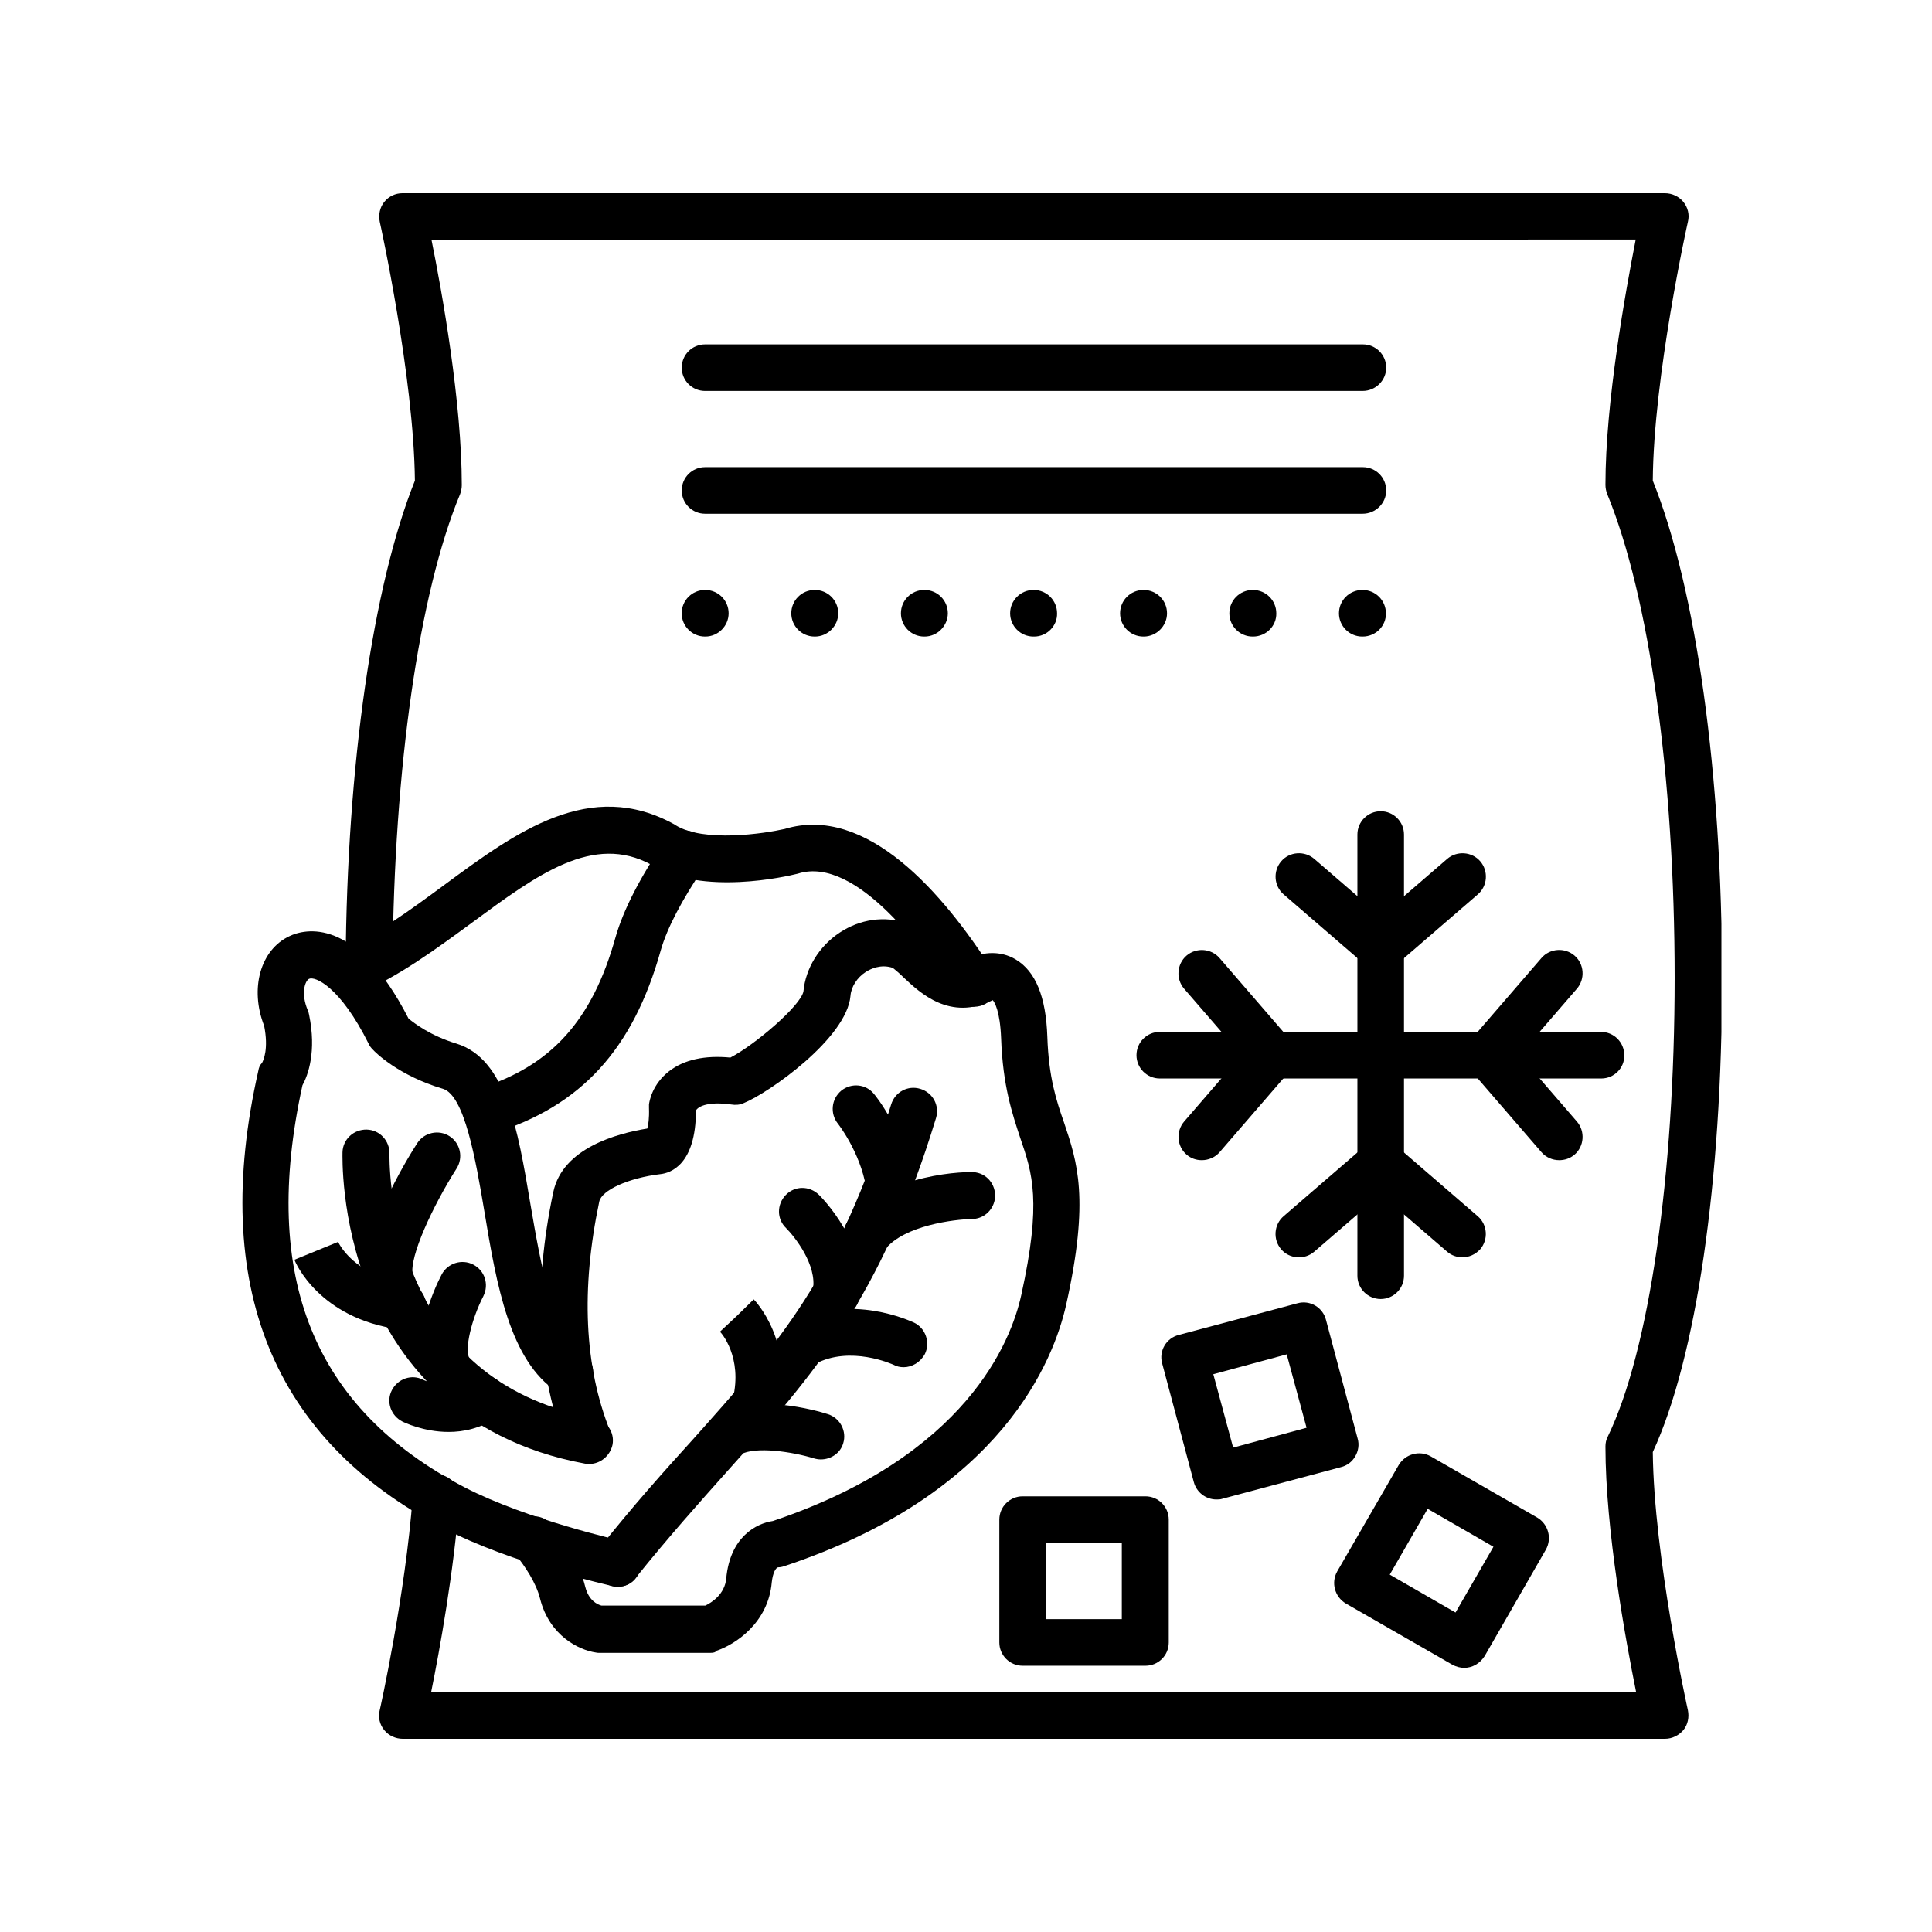 <svg xmlns="http://www.w3.org/2000/svg" xmlns:xlink="http://www.w3.org/1999/xlink" width="400" zoomAndPan="magnify" viewBox="0 0 300 300" height="400" preserveAspectRatio="xMidYMid meet" version="1.0"><defs><clipPath id="a323d11e4d"><path d="M 53 30 L 267.301 30 L 267.301 270 L 53 270 Z M 53 30 " clip-rule="nonzero"/></clipPath></defs><g clip-path="url(#a323d11e4d)"><path fill="currentColor" d="M 258.531 270 L 62.523 270 C 61.445 270 60.363 269.512 59.66 268.648 C 58.961 267.781 58.688 266.652 58.961 265.566 C 59.016 265.402 62.961 247.578 64.094 232.285 C 64.262 230.289 65.988 228.773 67.988 228.938 C 69.984 229.102 71.5 230.832 71.336 232.828 C 70.473 244.062 68.254 256.328 66.957 262.703 L 254.047 262.703 C 252.43 254.707 249.293 237.531 249.293 224.613 C 249.293 224.07 249.402 223.535 249.668 223.047 C 256.102 209.762 260.039 182.473 260.039 151.844 C 260.039 120.672 256.094 92.578 249.559 76.691 C 249.395 76.258 249.293 75.77 249.293 75.285 C 249.293 62.375 252.43 45.188 253.992 37.191 L 67.004 37.246 C 68.625 45.242 71.707 62.422 71.707 75.34 C 71.707 75.824 71.598 76.312 71.438 76.746 C 65.062 92.09 61.172 119.316 60.957 149.516 C 60.957 151.512 59.34 153.133 57.285 153.133 C 55.289 153.133 53.672 151.457 53.672 149.461 C 53.883 118.832 57.883 90.953 64.426 74.633 C 64.262 58.422 59.023 34.652 58.969 34.434 C 58.754 33.355 58.969 32.219 59.668 31.352 C 60.367 30.488 61.398 30 62.477 30 L 258.539 30 C 259.613 30 260.699 30.488 261.398 31.352 C 262.098 32.219 262.375 33.348 262.098 34.434 C 262.043 34.645 256.754 58.422 256.645 74.633 C 263.395 91.434 267.398 120.23 267.398 151.891 C 267.398 183.496 263.395 210.887 256.645 225.477 C 256.809 241.688 262.043 265.348 262.098 265.566 C 262.312 266.645 262.098 267.781 261.398 268.648 C 260.691 269.465 259.668 270 258.531 270 Z M 258.531 270 " fill-opacity="1" fill-rule="evenodd"/></g><path fill="currentColor" d="M 154.422 155.355 C 154.312 155.41 154.531 155.301 154.531 155.301 C 154.531 155.301 154.531 155.301 154.477 155.301 C 154.477 155.355 154.422 155.355 154.422 155.355 Z M 154.422 155.355 C 154.422 155.355 154.367 155.355 154.367 155.41 C 154.367 155.41 154.422 155.355 154.422 155.355 Z M 108.176 172.535 Z M 102.125 175.238 Z M 102.07 175.238 Z M 120.82 243.527 Z M 120.82 243.527 Z M 110.285 256.656 L 93.051 256.656 C 92.887 256.656 92.73 256.656 92.508 256.602 C 89.969 256.227 85.324 254.062 83.859 248.23 C 83.266 245.801 81.488 243.152 80.078 241.422 C 78.781 239.91 79.004 237.586 80.512 236.289 C 82.078 234.992 84.348 235.211 85.645 236.719 C 86.887 238.184 89.805 242.012 90.891 246.445 C 91.43 248.551 92.785 249.148 93.375 249.309 L 109.531 249.309 C 110.449 248.875 112.555 247.578 112.77 245.094 C 113.367 238.664 117.414 236.555 120.012 236.18 C 150.051 226.074 157.016 208.301 158.59 201.059 C 161.773 186.578 160.316 182.207 158.422 176.695 C 157.18 172.914 155.719 168.645 155.453 161.246 C 155.285 156.922 154.422 155.625 154.156 155.301 C 147.512 158.598 142.863 154.168 140.324 151.789 C 139.781 151.246 138.918 150.492 138.594 150.277 C 136.758 149.68 135.191 150.441 134.438 150.922 C 133.086 151.789 132.164 153.242 132.062 154.648 C 131.465 161.238 119.363 169.723 115.473 171.293 C 114.875 171.562 114.23 171.617 113.578 171.508 C 110.121 171.02 108.5 171.719 108.066 172.426 C 108.066 180.91 104.066 182.152 102.559 182.316 C 97.586 182.914 93.43 184.801 93.051 186.586 C 90.188 200.199 90.73 212.191 94.727 222.191 C 95.48 224.086 94.562 226.191 92.672 226.891 C 90.836 227.648 88.672 226.727 87.973 224.84 C 83.438 213.496 82.73 200.098 85.922 185.074 C 87.383 178.266 95.809 176 100.504 175.238 C 100.668 174.699 100.828 173.73 100.773 172 C 100.773 171.836 100.773 171.676 100.773 171.512 C 100.828 171.027 101.258 168.375 103.91 166.324 C 106.23 164.539 109.422 163.84 113.414 164.219 C 117.25 162.219 124.328 156.168 124.758 153.949 C 125.082 150.383 127.188 146.93 130.379 144.82 C 133.566 142.715 137.348 142.172 140.859 143.359 C 142.59 143.957 143.941 145.254 145.289 146.496 C 148.094 149.145 149.07 149.734 150.965 148.715 C 151.02 148.715 151.02 148.715 151.02 148.66 C 152.582 147.902 155.285 147.527 157.715 148.98 C 160.797 150.82 162.418 154.758 162.629 160.977 C 162.844 167.355 164.039 170.914 165.227 174.32 C 167.277 180.43 169.227 186.152 165.547 202.629 C 163.652 211.059 155.656 231.965 121.734 243.207 C 121.41 243.316 121.137 243.371 120.812 243.371 C 120.434 243.48 120.004 244.234 119.84 245.691 C 119.297 252.012 114.164 255.359 111.246 256.336 C 111.094 256.602 110.719 256.656 110.285 256.656 Z M 110.285 256.656 " fill-opacity="1" fill-rule="evenodd"/><path fill="currentColor" d="M 95.914 246.391 C 95.645 246.391 95.371 246.336 95.102 246.281 C 94.457 246.117 79.488 242.82 68.898 237.309 C 42.316 223.535 32.594 199.598 40.102 166.316 C 40.211 165.719 40.312 165.453 40.699 165.02 C 40.91 164.645 41.727 162.859 41.02 159.297 C 38.75 153.516 40.426 147.465 44.969 145.355 C 47.238 144.281 55.234 142.117 63.441 158.164 C 64.309 158.863 66.793 160.812 70.898 162.055 C 78.57 164.438 80.41 175.348 82.352 186.906 C 83.973 196.309 85.754 207.004 90.457 210.027 C 92.133 211.105 92.617 213.379 91.535 215.055 C 90.457 216.727 88.184 217.215 86.512 216.129 C 79.16 211.32 77.109 199.543 75.219 188.141 C 73.867 180.09 72.141 170.098 68.789 169.07 C 61.871 167.016 58.254 163.395 57.879 162.961 C 57.609 162.695 57.391 162.418 57.23 162.043 C 52.805 153.18 48.914 151.562 47.992 151.992 C 47.348 152.316 46.695 154.266 47.781 156.852 C 47.891 157.066 47.945 157.34 47.992 157.555 C 49.18 163.277 47.828 166.957 46.965 168.52 C 40.426 198.34 48.695 218.766 72.195 230.977 C 81.918 236 96.449 239.238 96.613 239.293 C 98.555 239.727 99.797 241.668 99.367 243.617 C 99.098 245.258 97.586 246.391 95.914 246.391 Z M 95.914 246.391 " fill-opacity="1" fill-rule="evenodd"/><path fill="currentColor" d="M 151.184 156.332 C 149.996 156.332 148.809 155.734 148.102 154.656 C 143.887 148.012 133.031 132.832 123.949 135.641 C 123.895 135.641 123.84 135.695 123.738 135.695 C 122.273 136.07 108.988 139.152 101.156 134.285 C 92.133 129.371 83.438 135.797 73.387 143.203 C 67.711 147.359 61.879 151.684 55.453 154.383 C 53.613 155.137 51.453 154.273 50.699 152.441 C 49.941 150.602 50.809 148.438 52.641 147.684 C 58.316 145.309 63.773 141.254 69.062 137.363 C 80.141 129.199 91.598 120.773 104.719 128.012 C 104.773 128.07 104.828 128.07 104.883 128.125 C 109.262 130.875 118.77 129.422 121.848 128.719 C 134.547 124.883 146.434 138.609 154.211 150.82 C 155.285 152.496 154.805 154.766 153.078 155.844 C 152.535 156.168 151.883 156.332 151.184 156.332 Z M 151.184 156.332 " fill-opacity="1" fill-rule="evenodd"/><path fill="currentColor" d="M 95.914 246.391 C 95.102 246.391 94.293 246.121 93.641 245.582 C 92.078 244.34 91.801 242.012 93.043 240.445 C 98.234 233.906 103.148 228.402 107.527 223.59 C 120.711 208.844 130.215 198.195 138.375 171.508 C 138.973 169.562 140.969 168.48 142.914 169.078 C 144.855 169.672 145.938 171.672 145.344 173.613 C 136.75 201.812 126.27 213.535 112.98 228.395 C 108.5 233.418 103.855 238.609 98.773 244.93 C 98.074 245.957 96.992 246.391 95.914 246.391 Z M 95.914 246.391 " fill-opacity="1" fill-rule="evenodd"/><path fill="currentColor" d="M 91.48 227.324 C 91.266 227.324 91.047 227.324 90.836 227.27 C 70.629 223.543 61.391 210.523 57.285 200.258 C 52.859 189.344 53.184 179.352 53.184 178.918 C 53.238 176.922 54.914 175.348 56.965 175.402 C 58.961 175.461 60.535 177.133 60.477 179.188 C 60.477 179.297 60.266 188.258 64.148 197.77 C 69.23 210.145 78.633 217.652 92.191 220.141 C 94.191 220.516 95.488 222.41 95.109 224.352 C 94.727 226.082 93.211 227.324 91.48 227.324 Z M 91.48 227.324 " fill-opacity="1" fill-rule="evenodd"/><path fill="currentColor" d="M 60.527 202.254 C 58.797 202.254 57.285 201.066 56.957 199.336 C 55.605 192.316 63.223 179.941 64.789 177.512 C 65.867 175.836 68.137 175.348 69.812 176.434 C 71.488 177.52 71.973 179.781 70.891 181.457 C 67.219 187.238 63.539 195.129 64.082 197.938 C 64.457 199.879 63.16 201.828 61.219 202.207 C 60.957 202.254 60.738 202.254 60.527 202.254 Z M 60.527 202.254 " fill-opacity="1" fill-rule="evenodd"/><path fill="currentColor" d="M 69.867 216.625 C 68.68 216.625 67.547 216.027 66.84 215.004 C 63.059 209.281 67.594 199.77 68.57 197.93 C 69.488 196.145 71.707 195.445 73.484 196.363 C 75.27 197.285 75.969 199.445 75.051 201.277 C 73.266 204.738 72.023 209.598 72.941 211.059 C 74.02 212.734 73.586 215.004 71.914 216.082 C 71.273 216.461 70.574 216.625 69.867 216.625 Z M 69.867 216.625 " fill-opacity="1" fill-rule="evenodd"/><path fill="currentColor" d="M 62.469 206.469 C 62.305 206.469 62.145 206.469 61.98 206.414 C 49.551 204.738 45.824 195.988 45.723 195.609 L 52.477 192.852 L 52.477 192.797 C 52.586 193.008 54.906 198.086 63.012 199.172 C 65.008 199.438 66.414 201.277 66.148 203.277 C 65.816 205.113 64.254 206.469 62.469 206.469 Z M 62.469 206.469 " fill-opacity="1" fill-rule="evenodd"/><path fill="currentColor" d="M 69.656 222.348 C 65.762 222.348 62.688 220.84 62.469 220.73 C 60.684 219.809 59.93 217.648 60.848 215.871 C 61.77 214.086 63.93 213.332 65.707 214.25 C 65.816 214.305 69.922 216.246 72.895 214.195 C 74.512 213.062 76.785 213.441 77.973 215.059 C 79.105 216.68 78.727 218.953 77.109 220.141 C 74.57 221.812 71.98 222.348 69.656 222.348 Z M 69.656 222.348 " fill-opacity="1" fill-rule="evenodd"/><path fill="currentColor" d="M 117.305 221.703 C 117.039 221.703 116.707 221.648 116.441 221.594 C 114.5 221.105 113.305 219.164 113.793 217.215 C 115.355 210.73 111.953 206.895 111.793 206.789 L 114.445 204.305 L 117.039 201.766 C 117.305 202.035 123.414 208.465 120.82 219 C 120.441 220.57 118.98 221.703 117.305 221.703 Z M 117.305 221.703 " fill-opacity="1" fill-rule="evenodd"/><path fill="currentColor" d="M 129.84 204.578 C 129.625 204.578 129.406 204.578 129.191 204.523 C 127.195 204.203 125.898 202.309 126.223 200.312 C 126.922 196.418 123.359 191.992 122.062 190.695 C 120.602 189.289 120.602 187.023 122.008 185.562 C 123.414 184.102 125.68 184.102 127.141 185.508 C 127.465 185.828 134.867 193.125 133.406 201.609 C 133.086 203.332 131.566 204.578 129.84 204.578 Z M 129.84 204.578 " fill-opacity="1" fill-rule="evenodd"/><path fill="currentColor" d="M 134.648 195.391 C 133.84 195.391 133.086 195.121 132.379 194.578 C 130.812 193.336 130.539 191.066 131.781 189.445 C 137.559 182.152 150.477 181.828 151.5 182.047 C 153.496 182.371 154.793 184.266 154.469 186.262 C 154.148 188.047 152.629 189.289 150.902 189.289 C 150.902 189.289 150.902 189.289 150.848 189.289 C 148.254 189.344 140.422 190.262 137.449 193.988 C 136.758 194.902 135.727 195.391 134.648 195.391 Z M 134.648 195.391 " fill-opacity="1" fill-rule="evenodd"/><path fill="currentColor" d="M 140.316 212.301 C 139.777 212.301 139.242 212.191 138.754 211.922 C 138.59 211.867 132.055 208.844 126.543 211.812 C 124.758 212.789 122.543 212.137 121.629 210.352 C 120.656 208.566 121.309 206.352 123.09 205.438 C 132.008 200.625 141.566 205.227 141.945 205.383 C 143.73 206.246 144.484 208.465 143.621 210.242 C 142.914 211.547 141.617 212.301 140.316 212.301 Z M 140.316 212.301 " fill-opacity="1" fill-rule="evenodd"/><path fill="currentColor" d="M 127.465 226.617 C 127.086 226.617 126.762 226.562 126.387 226.453 C 123.035 225.422 117.312 224.559 114.984 225.855 C 113.203 226.832 110.984 226.18 110.07 224.449 C 109.098 222.664 109.75 220.504 111.48 219.535 C 117.258 216.352 126.715 218.992 128.555 219.59 C 130.449 220.188 131.527 222.238 130.93 224.125 C 130.488 225.648 129.027 226.617 127.465 226.617 Z M 127.465 226.617 " fill-opacity="1" fill-rule="evenodd"/><path fill="currentColor" d="M 138.055 187.395 C 136.324 187.395 134.758 186.152 134.484 184.367 C 133.566 178.91 130.16 174.531 130.105 174.477 C 128.863 172.914 129.078 170.641 130.648 169.344 C 132.211 168.102 134.484 168.316 135.727 169.887 C 135.938 170.098 140.43 175.719 141.617 183.172 C 141.938 185.172 140.586 187.012 138.59 187.332 C 138.43 187.395 138.211 187.395 138.055 187.395 Z M 138.055 187.395 " fill-opacity="1" fill-rule="evenodd"/><path fill="currentColor" d="M 75.488 176.105 C 73.922 176.105 72.516 175.129 72.027 173.566 C 71.434 171.672 72.516 169.617 74.402 169.027 C 85.582 165.516 91.961 158.492 95.582 145.527 C 96.77 141.371 99.309 136.344 103.258 130.559 C 104.391 128.887 106.66 128.453 108.336 129.586 C 110.012 130.719 110.441 132.988 109.309 134.664 C 105.852 139.797 103.586 144.121 102.613 147.527 C 98.289 162.977 90.238 171.73 76.574 176 C 76.242 176.051 75.867 176.105 75.488 176.105 Z M 75.488 176.105 " fill-opacity="1" fill-rule="evenodd"/><path fill="currentColor" d="M 214.395 201.711 C 212.395 201.711 210.777 200.09 210.777 198.094 L 210.777 129.586 C 210.777 127.59 212.395 125.969 214.395 125.969 C 216.391 125.969 218.012 127.59 218.012 129.586 L 218.012 198.094 C 218.012 200.09 216.391 201.711 214.395 201.711 Z M 214.395 201.711 " fill-opacity="1" fill-rule="evenodd"/><path fill="currentColor" d="M 214.395 150.711 C 213.527 150.711 212.719 150.387 212.02 149.844 L 199.32 138.879 C 197.812 137.582 197.648 135.262 198.945 133.746 C 200.242 132.227 202.562 132.07 204.078 133.367 L 214.398 142.281 L 224.723 133.367 C 226.23 132.07 228.559 132.234 229.855 133.746 C 231.152 135.254 230.988 137.582 229.477 138.879 L 216.781 149.844 C 216.066 150.387 215.203 150.711 214.395 150.711 Z M 214.395 150.711 " fill-opacity="1" fill-rule="evenodd"/><path fill="currentColor" d="M 227.09 195.23 C 226.227 195.23 225.414 194.965 224.715 194.367 L 214.395 185.453 L 204.07 194.367 C 202.562 195.664 200.234 195.5 198.938 193.988 C 197.641 192.48 197.805 190.152 199.312 188.855 L 212.012 177.891 C 213.363 176.703 215.414 176.703 216.77 177.891 L 229.465 188.855 C 230.973 190.152 231.141 192.473 229.844 193.988 C 229.086 194.801 228.113 195.23 227.09 195.23 Z M 227.09 195.23 " fill-opacity="1" fill-rule="evenodd"/><path fill="currentColor" d="M 248.648 167.465 L 180.09 167.465 C 178.094 167.465 176.473 165.844 176.473 163.848 C 176.473 161.848 178.094 160.23 180.09 160.23 L 248.598 160.23 C 250.598 160.23 252.215 161.848 252.215 163.848 C 252.266 165.836 250.645 167.465 248.648 167.465 Z M 248.648 167.465 " fill-opacity="1" fill-rule="evenodd"/><path fill="currentColor" d="M 242.105 180.152 C 241.078 180.152 240.055 179.723 239.355 178.91 L 228.387 166.215 C 227.199 164.863 227.199 162.809 228.387 161.457 L 239.355 148.762 C 240.652 147.25 242.973 147.086 244.488 148.383 C 246 149.68 246.164 152 244.867 153.516 L 235.949 163.84 L 244.867 174.16 C 246.164 175.672 246 178 244.488 179.297 C 243.781 179.887 242.973 180.152 242.105 180.152 Z M 242.105 180.152 " fill-opacity="1" fill-rule="evenodd"/><path fill="currentColor" d="M 186.625 180.152 C 185.758 180.152 184.949 179.887 184.25 179.289 C 182.738 177.992 182.574 175.672 183.871 174.156 L 192.789 163.832 L 183.867 153.523 C 182.566 152.016 182.734 149.688 184.242 148.391 C 185.754 147.094 188.078 147.258 189.375 148.77 L 200.344 161.465 C 201.531 162.816 201.531 164.871 200.344 166.223 L 189.375 178.918 C 188.676 179.723 187.648 180.152 186.625 180.152 Z M 186.625 180.152 " fill-opacity="1" fill-rule="evenodd"/><path fill="currentColor" d="M 211.586 60.707 L 109.477 60.707 C 107.477 60.707 105.859 59.086 105.859 57.09 C 105.859 55.094 107.477 53.473 109.477 53.473 L 211.633 53.473 C 213.633 53.473 215.25 55.094 215.25 57.09 C 215.258 59.031 213.637 60.707 211.586 60.707 Z M 211.586 60.707 " fill-opacity="1" fill-rule="evenodd"/><path fill="currentColor" d="M 211.586 79.773 L 109.477 79.773 C 107.477 79.773 105.859 78.152 105.859 76.156 C 105.859 74.156 107.477 72.539 109.477 72.539 L 211.633 72.539 C 213.633 72.539 215.25 74.156 215.25 76.156 C 215.258 78.098 213.637 79.773 211.586 79.773 Z M 211.586 79.773 " fill-opacity="1" fill-rule="evenodd"/><path fill="currentColor" d="M 109.523 98.844 L 109.469 98.844 C 107.473 98.844 105.852 97.227 105.852 95.227 C 105.852 93.23 107.473 91.609 109.469 91.609 L 109.523 91.609 C 111.52 91.609 113.141 93.23 113.141 95.227 C 113.148 97.172 111.527 98.844 109.523 98.844 Z M 109.523 98.844 " fill-opacity="1" fill-rule="evenodd"/><path fill="currentColor" d="M 126.543 98.844 L 126.488 98.844 C 124.492 98.844 122.871 97.227 122.871 95.227 C 122.871 93.23 124.492 91.609 126.488 91.609 L 126.543 91.609 C 128.539 91.609 130.16 93.23 130.16 95.227 C 130.168 97.172 128.539 98.844 126.543 98.844 Z M 126.543 98.844 " fill-opacity="1" fill-rule="evenodd"/><path fill="currentColor" d="M 143.566 98.844 L 143.508 98.844 C 141.512 98.844 139.895 97.227 139.895 95.227 C 139.895 93.23 141.512 91.609 143.508 91.609 L 143.566 91.609 C 145.562 91.609 147.18 93.23 147.18 95.227 C 147.18 97.172 145.562 98.844 143.566 98.844 Z M 143.566 98.844 " fill-opacity="1" fill-rule="evenodd"/><path fill="currentColor" d="M 160.578 98.844 L 160.469 98.844 C 158.473 98.844 156.852 97.227 156.852 95.227 C 156.852 93.23 158.473 91.609 160.469 91.609 L 160.523 91.609 C 162.52 91.609 164.141 93.23 164.141 95.227 C 164.203 97.172 162.582 98.844 160.578 98.844 Z M 160.578 98.844 " fill-opacity="1" fill-rule="evenodd"/><path fill="currentColor" d="M 177.598 98.844 L 177.543 98.844 C 175.547 98.844 173.926 97.227 173.926 95.227 C 173.926 93.23 175.547 91.609 177.543 91.609 L 177.598 91.609 C 179.598 91.609 181.215 93.23 181.215 95.227 C 181.223 97.172 179.598 98.844 177.598 98.844 Z M 177.598 98.844 " fill-opacity="1" fill-rule="evenodd"/><path fill="currentColor" d="M 194.566 98.844 L 194.512 98.844 C 192.512 98.844 190.895 97.227 190.895 95.227 C 190.895 93.23 192.512 91.609 194.512 91.609 L 194.566 91.609 C 196.562 91.609 198.184 93.23 198.184 95.227 C 198.238 97.172 196.617 98.844 194.566 98.844 Z M 194.566 98.844 " fill-opacity="1" fill-rule="evenodd"/><path fill="currentColor" d="M 211.586 98.844 L 211.531 98.844 C 209.535 98.844 207.914 97.227 207.914 95.227 C 207.914 93.23 209.535 91.609 211.531 91.609 L 211.586 91.609 C 213.582 91.609 215.203 93.23 215.203 95.227 C 215.258 97.172 213.637 98.844 211.586 98.844 Z M 211.586 98.844 " fill-opacity="1" fill-rule="evenodd"/><path fill="currentColor" d="M 162.418 251.414 L 174.195 251.414 L 174.195 239.637 L 162.418 239.637 Z M 177.867 258.656 L 158.793 258.656 C 156.797 258.656 155.176 257.035 155.176 255.039 L 155.176 235.965 C 155.176 233.969 156.797 232.348 158.793 232.348 L 177.867 232.348 C 179.863 232.348 181.484 233.969 181.484 235.965 L 181.484 255.039 C 181.492 257.035 179.871 258.656 177.867 258.656 Z M 177.867 258.656 " fill-opacity="1" fill-rule="evenodd"/><path fill="currentColor" d="M 188.402 213.387 L 191.484 224.785 L 202.883 221.703 L 199.801 210.305 Z M 188.891 232.836 C 187.27 232.836 185.809 231.758 185.375 230.133 L 180.461 211.711 C 179.918 209.77 181.105 207.766 183.055 207.285 L 201.477 202.371 C 203.418 201.828 205.422 203.016 205.902 204.965 L 210.816 223.387 C 211.086 224.305 210.926 225.328 210.441 226.137 C 209.953 227 209.141 227.598 208.223 227.812 L 189.809 232.727 C 189.484 232.836 189.219 232.836 188.891 232.836 Z M 188.891 232.836 " fill-opacity="1" fill-rule="evenodd"/><path fill="currentColor" d="M 215.801 244.504 L 226.012 250.391 L 231.902 240.18 L 221.688 234.289 Z M 227.359 258.984 C 226.762 258.984 226.117 258.82 225.52 258.496 L 208.984 248.992 C 207.254 247.961 206.664 245.754 207.633 244.023 L 217.191 227.488 C 218.223 225.758 220.434 225.168 222.16 226.137 L 238.695 235.645 C 240.426 236.672 241.016 238.883 240.047 240.613 L 230.543 257.145 C 229.789 258.332 228.602 258.984 227.359 258.984 Z M 227.359 258.984 " fill-opacity="1" fill-rule="evenodd"/></svg>